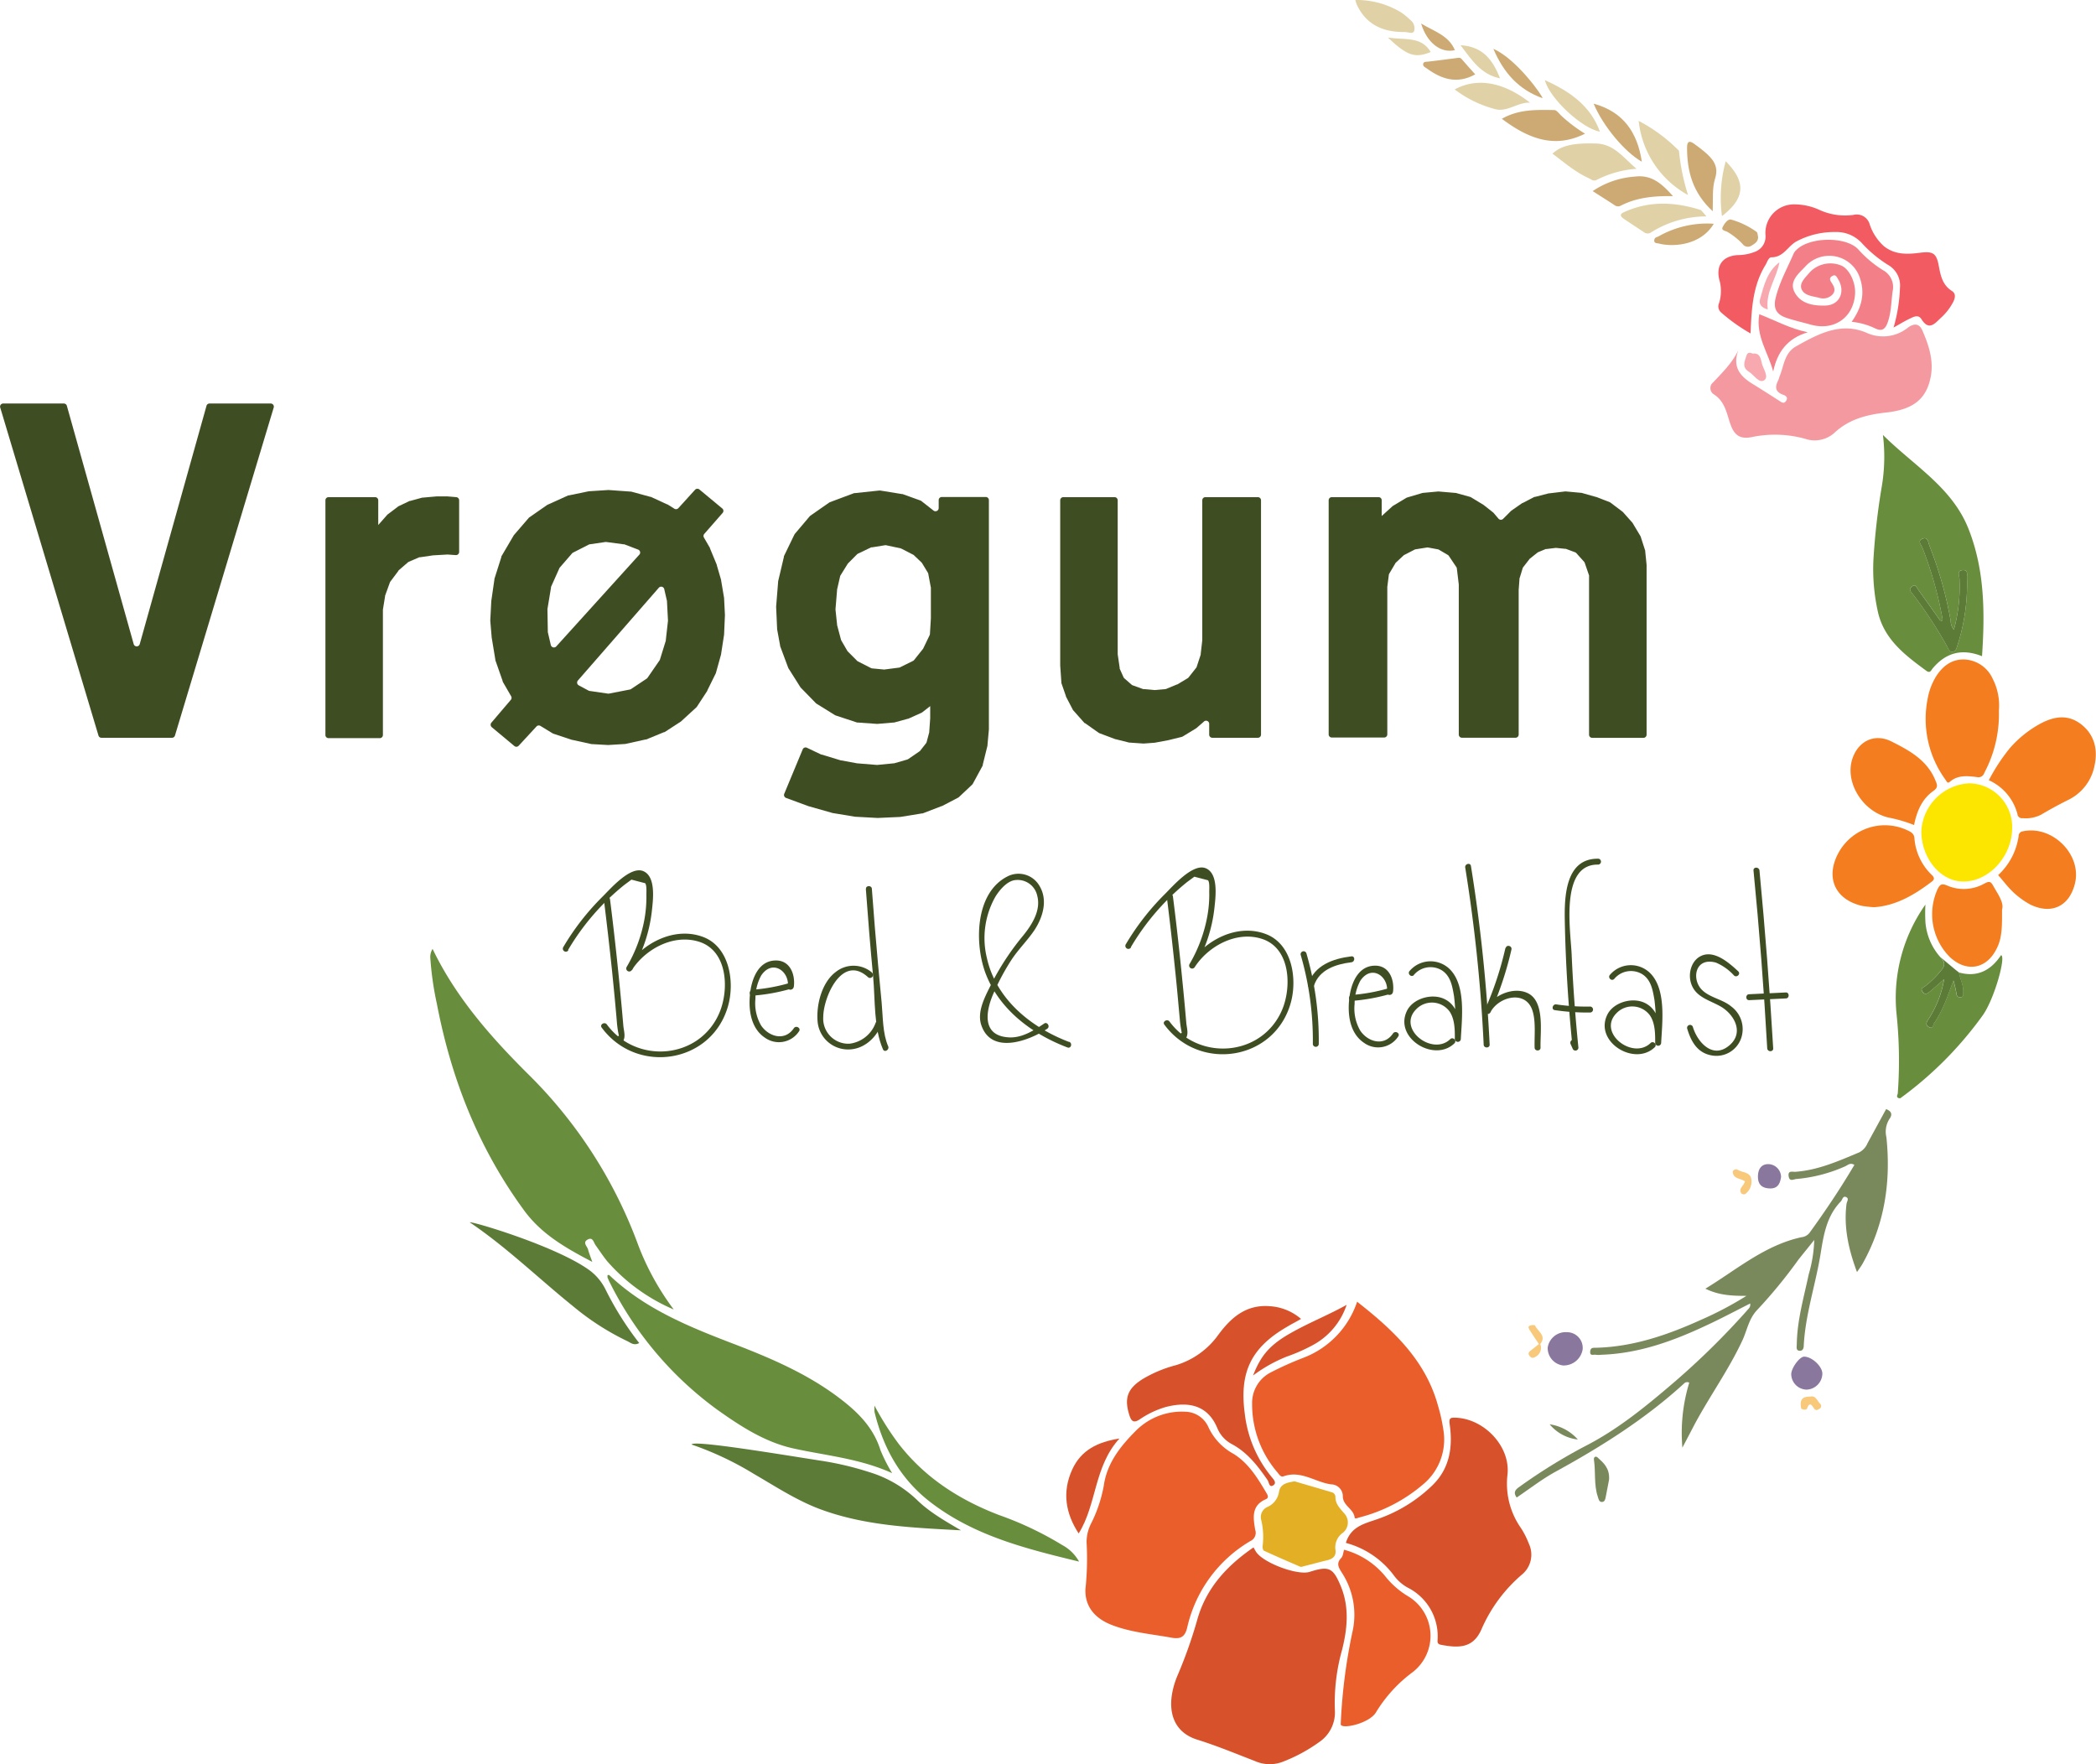 <svg id="Layer_1" data-name="Layer 1" xmlns="http://www.w3.org/2000/svg" viewBox="0 0 399.98 336.64"><defs><style>.cls-1{fill:#d7522b;}.cls-2{fill:#ea5e2c;}.cls-3{fill:#678d3d;}.cls-4{fill:#f599a0;}.cls-5{fill:#79895c;}.cls-6{fill:#f15b61;}.cls-7{fill:#5c7b37;}.cls-8{fill:#f47d20;}.cls-9{fill:#fce600;}.cls-10{fill:#f38088;}.cls-11{fill:#e3af25;}.cls-12{fill:#e0d2a6;}.cls-13{fill:#cdaa74;}.cls-14{fill:#8a779d;}.cls-15{fill:#f7a9af;}.cls-16{fill:#f8c97b;}.cls-17{fill:#3f4e22;}</style></defs><title>vbb-color</title><path class="cls-1" d="M239.23,295.29c.19.33.31.57.45.79,1.28,2.11,7.92,4.62,10.26,3.88,3.72-1.19,4.49-.81,6,2.87,1.6,4,1.19,8,.19,12a37.53,37.53,0,0,0-1.38,11.45,6.82,6.82,0,0,1-3,6.17,30.71,30.71,0,0,1-7,3.77,6.93,6.93,0,0,1-5.25-.16c-3.65-1.41-7.28-2.92-11-4.08-4.45-1.39-5.52-5.16-4.76-9.05a16,16,0,0,1,1-3.23A87.42,87.42,0,0,0,228.52,309C230.21,303.07,234.09,298.82,239.23,295.29Z" transform="translate(-0.02)"/><path class="cls-2" d="M207.15,303.3a55.34,55.34,0,0,0,.22-9,7.87,7.87,0,0,1,.91-3.66,26.62,26.62,0,0,0,2.38-7.15c.6-4.31,3.23-7.55,6-10.34a12.37,12.37,0,0,1,9.61-3.75,4.93,4.93,0,0,1,4.38,3,11.11,11.11,0,0,0,4.7,5c2.94,1.79,4.68,4.69,6.38,7.57.26.44.44.87-.18,1.14-2.78,1.21-2.38,3.57-2,5.83a1.71,1.71,0,0,1-.87,2.11,25.68,25.68,0,0,0-12.09,16.47c-.41,1.77-1.18,2.33-3,2-3.79-.69-7.67-1-11.31-2.39C208.8,308.81,207.05,306.45,207.15,303.3Z" transform="translate(-0.02)"/><path class="cls-2" d="M259,248.41c6.94,5.43,13.07,11.19,15.44,19.86a32.77,32.77,0,0,1,1,4.47,11.12,11.12,0,0,1-3.92,10.58,30.17,30.17,0,0,1-12,6.23c-.38.1-1,.4-1,0-.22-1.67-2.3-2.22-2.25-4.1a2.26,2.26,0,0,0-2.23-2.19c-3-.4-5.75-2.73-9.07-1.54-.53.2-.83-.32-1.11-.67a19.92,19.92,0,0,1-4.9-13.21,6.53,6.53,0,0,1,3.67-6,62,62,0,0,1,6-2.69A17.29,17.29,0,0,0,259,248.41Z" transform="translate(-0.02)"/><path class="cls-3" d="M82.57,181.08C87,190.31,93.68,197.9,100.83,205a88.71,88.71,0,0,1,21,32.65,50.23,50.23,0,0,0,6.76,12.24,35.2,35.2,0,0,1-12.69-9.2c-.81-1-1.49-2.05-2.23-3.08-.38-.54-.51-1.62-1.52-1.06s-.08,1.26.08,1.87.49,1.47.82,2.39c-5.06-2.67-9.73-5.26-13.14-10-8.62-11.82-13.79-25-16.52-39.25a59.23,59.23,0,0,1-1.26-8.9A2.9,2.9,0,0,1,82.57,181.08Z" transform="translate(-0.02)"/><path class="cls-1" d="M256.85,294.43c1-3.26,3.74-3.71,6.29-4.63a28.25,28.25,0,0,0,10.23-6.36c3.32-3.23,3.91-7.33,3.29-11.66-.18-1.25.22-1.27,1.17-1.24,5.42.21,10.42,5.45,9.87,10.81a14.74,14.74,0,0,0,2.53,10.2,15.5,15.5,0,0,1,1.53,3,4.92,4.92,0,0,1-1.4,6,28.85,28.85,0,0,0-7.64,10.39c-1.56,3.55-4.22,3.61-7.74,2.93-.84-.16-.6-.75-.61-1.23a10.38,10.38,0,0,0-5.65-9.64,8.12,8.12,0,0,1-2.7-2.35A16.87,16.87,0,0,0,256.85,294.43Z" transform="translate(-0.02)"/><path class="cls-4" d="M331.75,66.82c-1.25,3.42.56,5.18,3.06,6.65,1.61,1,3.17,2,4.73,3,.47.31.92.68,1.34,0s-.16-1-.64-1.16c-1.45-.53-1.53-1.47-.91-2.68.15-.3.21-.63.34-.94.8-2,.9-4.38,3.1-5.6,4.19-2.35,8.5-4.69,13.39-2.61a7.57,7.57,0,0,0,8-1c1.2-.84,2.14-.72,2.71.59,1.23,2.83,2.2,5.75,1.58,8.9-.83,4.17-3.31,6.18-8.49,6.75-3.66.4-7.06,1.25-9.85,3.85a5.63,5.63,0,0,1-5.6,1.17,21.55,21.55,0,0,0-10.1-.35c-2.39.5-3.51-.34-4.28-2.75-.65-2-1.05-4.13-3.09-5.41a1.4,1.4,0,0,1-.08-2.28C328.71,71.07,330.56,69.3,331.75,66.82Z" transform="translate(-0.02)"/><path class="cls-3" d="M170.27,281.12c-6.25-2.82-12.62-3.34-18.82-4.71-5.38-1.18-10-4.16-14.5-7.36a66.75,66.75,0,0,1-20.5-24.19c-.18-.35-.35-.71-.5-1.08,0-.11,0-.24,0-.37s.29-.12.34-.08c6.58,6.26,14.73,9.66,23,12.84,7,2.67,13.86,5.52,20,9.95,3.81,2.78,7.26,5.84,8.74,10.59A30.63,30.63,0,0,0,170.27,281.12Z" transform="translate(-0.02)"/><path class="cls-5" d="M334,248.75c-2.82,1.42-5.55,2.88-8.36,4.18-6.38,3-12.93,5.37-20.08,5.6a4.18,4.18,0,0,1-1,0c-.42-.09-1.17.32-1.08-.64.07-.81.64-.68,1.17-.7,7.08-.19,13.61-2.45,20-5.34a66.07,66.07,0,0,0,8.64-4.56c-2.86,0-5.27-.12-7.83-1.37,6.07-3.71,11.36-8.3,18.32-9.82a2.24,2.24,0,0,0,1.52-.8c3.05-4.2,5.94-8.51,8.59-13-.77-.5-1.27.05-1.74.26a28.9,28.9,0,0,1-9.24,2.42c-.56,0-1.38.64-1.56-.52s.75-.81,1.3-.85c4.35-.31,8.25-2.07,12.18-3.71a3.48,3.48,0,0,0,1.58-1.76l3.54-6.49c1,.4,1.29,1,.6,1.93A4.51,4.51,0,0,0,360,217c.88,8.42-.3,16.5-4.46,24-.28.52-.64,1-1.15,1.75-1.64-4.4-2.55-8.6-2-13,.06-.47.6-1.11-.18-1.35-.54-.17-.61.57-.92.88-2.7,2.79-3.27,6.38-3.85,10-.95,5.85-2.9,11.52-3.21,17.49,0,.53-.19,1-.73,1-.81,0-.61-.74-.6-1.23.06-4.57,1.34-8.94,2.28-13.36a25.74,25.74,0,0,0,1.05-6.56c-1.19,1.5-2.1,2.6-3,3.74a95.19,95.19,0,0,1-7.86,9.59c-1.63,1.68-1.94,3.88-2.85,5.84-2.7,5.81-6.51,11-9.45,16.65-.57,1.09-1.14,2.19-2,3.81a32.72,32.72,0,0,1,1.31-12.39.81.81,0,0,0-1,.16C314.07,270.71,305.7,276,297,280.77c-2.62,1.42-5,3.28-7.55,5-.72-1-.23-1.52.56-2.07a106.66,106.66,0,0,1,12.4-7.68c6.36-3.23,11.82-7.74,17.2-12.35a146.7,146.7,0,0,0,13.71-13.49C333.59,249.79,334.14,249.53,334,248.75Z" transform="translate(-0.02)"/><path class="cls-2" d="M255.87,329.06a105.49,105.49,0,0,1,2.3-17.94,14.72,14.72,0,0,0-2.08-11c-.67-1.06-1.1-1.8-.1-2.84.32-.34.34-1,.53-1.54a15.24,15.24,0,0,1,7.89,5.11,16.08,16.08,0,0,0,4.34,3.78,8.78,8.78,0,0,1,.91,14.42,27,27,0,0,0-7,7.61C261.48,328.88,256,330.07,255.87,329.06Z" transform="translate(-0.02)"/><path class="cls-1" d="M248.3,251.69c-1,.58-1.85,1-2.65,1.49-6.92,4-9.16,8.73-8.08,16.65a23.13,23.13,0,0,0,5.1,12c.42.51,1.05,1.16.3,1.63s-.78-.59-1.05-1c-1.87-2.71-3.85-5.29-6.84-6.89a6.06,6.06,0,0,1-2.77-3.07c-1.68-4-5-5.25-9.83-4a17.39,17.39,0,0,0-5,2.38c-1.17.75-1.58.29-1.94-.81-1-3.17-.43-5,2.41-6.83a24.2,24.2,0,0,1,6.42-2.71,15.36,15.36,0,0,0,8.14-5.81c2.44-3.3,5.3-5.81,9.81-5.46A10.07,10.07,0,0,1,248.3,251.69Z" transform="translate(-0.02)"/><path class="cls-6" d="M334.08,63.63a34,34,0,0,1-5.62-4,1.54,1.54,0,0,1-.37-1.84,7.78,7.78,0,0,0,0-4.51c-.6-2.67.69-4.39,3.46-4.6a9.06,9.06,0,0,0,3.32-.61A3.11,3.11,0,0,0,336.94,45a5.45,5.45,0,0,1,5.51-6,11.51,11.51,0,0,1,4.82,1.08,11.79,11.79,0,0,0,6.44.93,2.56,2.56,0,0,1,3.11,1.82A9.72,9.72,0,0,0,359.55,47c2.1,1.65,4.46,1.54,6.89,1.23s3.12.07,3.56,2.52c.35,1.89.72,3.65,2.51,4.78.73.46.65,1.22.29,2a10.81,10.81,0,0,1-2.43,3.15c-1.15,1.09-2.26,2.49-3.68.23-.63-1-1.57-.41-2.32-.06-.93.44-1.81,1-3,1.65a30.59,30.59,0,0,0,1.22-7.55,4.52,4.52,0,0,0-2.26-4.39,23.71,23.71,0,0,1-5.05-4.21,6.55,6.55,0,0,0-5-2.07,15.27,15.27,0,0,0-7.5,1.82c-1.6.91-2.41,3-4.72,3-.58,0-.83,1-1.17,1.53C334.49,54.56,334.26,59,334.08,63.63Z" transform="translate(-0.02)"/><path class="cls-3" d="M378.36,193.79a70.26,70.26,0,0,1-15.71,15.79c-.74,0-.67-.4-.48-.88a85.52,85.52,0,0,0-.21-15,30.82,30.82,0,0,1,5.49-21.08,30.09,30.09,0,0,0,0,3.36,11.4,11.4,0,0,0,2.86,6.69c1,1,.87,1.72,0,2.67a17.4,17.4,0,0,1-3,2.91c-.34.23-.87.37-.43,1s.89.4,1.3.06c.87-.71,1.71-1.47,2.82-2.44a19.91,19.91,0,0,1-2.26,6.43c-.22.41-.47.81-.72,1.2s-.73,1,.06,1.48.81-.36,1-.69c1.72-2.47,2.62-5.29,3.7-8.17a21.63,21.63,0,0,1,.56,2.38c.06.6.26.85.84.8s.46-.52.48-.9c.07-1.3-.55-2.45-.84-3.83,3.57,1,6.14-.42,8.06-3.29C382.88,182.46,380.59,190.71,378.36,193.79Z" transform="translate(-0.02)"/><path class="cls-7" d="M370.33,182.66c1,1,.87,1.72,0,2.67a17.4,17.4,0,0,1-3,2.91c-.34.23-.87.37-.43,1s.89.4,1.3.06c.87-.71,1.71-1.47,2.82-2.44a19.91,19.91,0,0,1-2.26,6.43c-.22.41-.47.81-.72,1.2s-.73,1,.06,1.48.81-.36,1-.69c1.72-2.47,2.62-5.29,3.7-8.17a21.63,21.63,0,0,1,.56,2.38c.06.6.26.85.84.8s.46-.52.48-.9c.07-1.3-.55-2.45-.84-3.83C373.31,185.17,373.31,185.17,370.33,182.66Z" transform="translate(-0.02)"/><path class="cls-7" d="M156.57,278.73a58.67,58.67,0,0,1,9.32,2.19,22.7,22.7,0,0,1,9.07,5.26c2.33,2.3,5.17,3.93,8.44,5.85-9.32-.5-18.08-.87-26.45-3.88-4.67-1.67-8.8-4.41-13.06-6.88A60.25,60.25,0,0,0,132,275.66C132.16,274.74,148.8,277.52,156.57,278.73Z" transform="translate(-0.02)"/><path class="cls-8" d="M381.47,135.6a23.85,23.85,0,0,1-2.78,11.88,1.18,1.18,0,0,1-1.47.8c-1.75-.21-3.58-.42-5.1.9-.48.42-.62-.08-.85-.4a19.66,19.66,0,0,1-3.45-15.15,12.43,12.43,0,0,1,1.61-4.47c1.29-2.06,3.07-3.43,5.55-3.31a6.24,6.24,0,0,1,5.31,3.69A11.14,11.14,0,0,1,381.47,135.6Z" transform="translate(-0.02)"/><path class="cls-8" d="M379.55,148.89a35.71,35.71,0,0,1,4-6.11,21,21,0,0,1,6.07-4.81c2.63-1.34,5.19-1.64,7.65.33s3.1,4.78,2.46,7.75a9.19,9.19,0,0,1-5,6.58q-2.69,1.34-5.25,2.86a6.47,6.47,0,0,1-3.47.64.86.86,0,0,1-1-.77A9.8,9.8,0,0,0,379.55,148.89Z" transform="translate(-0.02)"/><path class="cls-9" d="M384,158.08c-.05,5.38-4.46,10.17-9.33,10.14-4.35,0-8-4.46-8-9.59a9.65,9.65,0,0,1,9.13-9.15A8.33,8.33,0,0,1,384,158.08Z" transform="translate(-0.02)"/><path class="cls-10" d="M353.37,61.41c1.85-2.6,2.58-5.26,1.62-8.23a6.15,6.15,0,0,0-10.41-2.38c-1.24,1.35-3.24,2.84-2.08,5s3.51,2.56,5.75,2.51c2.79,0,4-2.62,2.55-5-.27-.43-.46-1.06-1.18-.61-.54.34-.41.74-.12,1.18.49.74.94,1.52.19,2.35a2.49,2.49,0,0,1-2.59.58c-1.22-.29-2.77-.41-3.28-1.61s.78-2.29,1.55-3.23a5.4,5.4,0,0,1,6.05-1.28c1.53.66,2.77,3.27,2.6,5.48-.34,4.46-4,7-8.42,5.79-1.53-.43-3.09-.78-4.6-1.28-2-.65-2.62-1.82-2.13-3.84.73-3,2.23-5.67,3.44-8.47a2.29,2.29,0,0,1,.48-.64c2.44-2.52,9.38-2.68,11.8-.19a21.56,21.56,0,0,0,4.73,4,3.67,3.67,0,0,1,1.87,4.06c-.28,2-.25,4.13-1,6.09-.46,1.16-1.07,1.56-2.28,1A13.49,13.49,0,0,0,353.37,61.41Z" transform="translate(-0.02)"/><path class="cls-8" d="M357.66,173.12a20.48,20.48,0,0,1-2.36-.26c-5.22-1.26-7-5.54-4.37-10.24A10.08,10.08,0,0,1,364,158.44c.68.31,1.29.63,1.35,1.53A10.87,10.87,0,0,0,368.7,167c.5.5.49.85-.06,1.26C365.31,170.79,361.79,172.85,357.66,173.12Z" transform="translate(-0.02)"/><path class="cls-11" d="M247.06,282.68c2.31.68,4.73,1.38,7.14,2.1a.92.92,0,0,1,.66.91c0,1.31.85,2.13,1.64,3.07a2.52,2.52,0,0,1-.23,3.75,3.37,3.37,0,0,0-1.4,3.27c.18,1.26-.64,1.76-1.73,2-1.42.34-2.83.73-4.24,1.08-.25.07-.57.2-.77.11-2.32-1-4.63-2-6.91-3.05-.19-.09-.3-.62-.25-.91a14,14,0,0,0-.27-4.95,2.1,2.1,0,0,1,1.19-2.49,3.75,3.75,0,0,0,2.2-2.88C244.36,283.11,245.68,282.93,247.06,282.68Z" transform="translate(-0.02)"/><path class="cls-8" d="M365.28,157.44a26.74,26.74,0,0,0-4.8-1.41c-4.85-1.08-8.28-6.43-7.08-10.87,1-3.63,4.24-5.34,7.58-3.66s6.75,3.51,8.34,7.34c.38.91.62,1.4-.36,2.1C366.78,152.48,365.81,154.82,365.28,157.44Z" transform="translate(-0.02)"/><path class="cls-7" d="M112.14,242.14a10.15,10.15,0,0,1,3.47,4A59.77,59.77,0,0,0,122,256.29c-.94.53-1.58,0-2.2-.33a49.43,49.43,0,0,1-10.25-6.55c-6.65-5.35-12.78-11.35-19.88-16.15C90,233,105.63,237.64,112.14,242.14Z" transform="translate(-0.02)"/><path class="cls-8" d="M382.07,173.58c0,3,.06,5.28-1,7.39-1.95,4-5.8,4.65-9,1.63a11.58,11.58,0,0,1-2.3-12.93c.43-.89.8-1.13,1.81-.69a8,8,0,0,0,7.14-.38c.87-.46,1.18-.44,1.66.43C381.31,170.69,382.48,172.25,382.07,173.58Z" transform="translate(-0.02)"/><path class="cls-3" d="M205.94,298c-10.06-2.44-20.07-4.91-28.45-11.41-5.67-4.4-8.93-10.29-10.59-17.17a8.36,8.36,0,0,1,0-1.18,56.12,56.12,0,0,0,4.59,7.26c5,6.47,11.57,10.69,19.14,13.6a64,64,0,0,1,12.06,5.72A8,8,0,0,1,205.94,298Z" transform="translate(-0.02)"/><path class="cls-8" d="M381.32,167a12.48,12.48,0,0,0,3.91-7.42.91.91,0,0,1,.8-.94c5.54-1.2,11.17,4.27,10,9.75-1,4.5-4.45,6.23-8.58,4.22a15.48,15.48,0,0,1-4.34-3.51C382.5,168.41,381.94,167.68,381.32,167Z" transform="translate(-0.02)"/><path class="cls-1" d="M213.65,274.51c-4.89,5.34-4.31,12.58-7.79,18.12-2.44-3.74-3.23-7.83-1.22-12.22C206.34,276.71,209.48,275.17,213.65,274.51Z" transform="translate(-0.02)"/><path class="cls-12" d="M312.32,32.21a19.9,19.9,0,0,0-7.53,2.08c-.7.4-1.13-.08-1.6-.29-2.56-1.16-4.67-3-6.91-4.68,1.75-1.62,4.16-2.06,8.35-1.93C308.06,27.5,309.78,30.08,312.32,32.21Z" transform="translate(-0.02)"/><path class="cls-1" d="M257,249a13.59,13.59,0,0,1-6.65,7.79,33.71,33.71,0,0,1-4.73,2.07,27.94,27.94,0,0,0-6.48,3.63c1.55-4,3.35-6,7.63-8.35C250.12,252.28,253.66,250.87,257,249Z" transform="translate(-0.02)"/><path class="cls-13" d="M286.62,22.67c3.23-1.85,6.64-1.72,10-1.67.46,0,.93.7,1.36,1.1a28.74,28.74,0,0,0,4.51,3.41C296.57,28.47,291.54,26.36,286.62,22.67Z" transform="translate(-0.02)"/><path class="cls-12" d="M322.15,37.22a18.3,18.3,0,0,1-9.42-14.15,30.77,30.77,0,0,1,7.33,5.34c.14.14.36.28.37.44A40.55,40.55,0,0,0,322.15,37.22Z" transform="translate(-0.02)"/><path class="cls-12" d="M325.67,41.3a19.78,19.78,0,0,0-10.5,3,1.16,1.16,0,0,1-1.45,0c-1.27-.85-2.56-1.68-3.82-2.54-.57-.39-.93-.84,0-1.26,4.79-2.2,9.65-2,14.56-.46.17,0,.31.24.45.38S325.25,40.8,325.67,41.3Z" transform="translate(-0.02)"/><path class="cls-13" d="M319.28,37.43c-3.58-.06-6.87.24-9.91,1.79a1.13,1.13,0,0,1-1.29-.1c-1.33-.88-2.68-1.72-4.13-2.65A16.41,16.41,0,0,1,312,33.7C315.26,33.29,317.2,35.12,319.28,37.43Z" transform="translate(-0.02)"/><path class="cls-13" d="M326.86,40.31c-3.81-3.49-4.91-7.6-4.9-12.16,0-1.28.52-1.33,1.41-.67.64.48,1.29.94,1.9,1.46,1.56,1.33,2.8,2.72,2.05,5.09C326.72,35.94,326.94,38,326.86,40.31Z" transform="translate(-0.02)"/><path class="cls-12" d="M292,19.6c-2.36-.15-4.35,1.89-6.72,1.21a22,22,0,0,1-7.66-3.74C280.94,15.24,285.93,14.85,292,19.6Z" transform="translate(-0.02)"/><path class="cls-10" d="M345,63.41c-3.85,1.13-5.83,3.74-6.6,7.5-.93-3.61-3.38-6.77-2.66-10.95C338.81,61.15,341.59,62.7,345,63.41Z" transform="translate(-0.02)"/><path class="cls-12" d="M258.67,0a16.28,16.28,0,0,1,8.79,2.41,13.34,13.34,0,0,1,1.68,1.39,2,2,0,0,1,.74,2.13c-.26.62-1.18.18-1.8.18C264,6.16,260.7,4.74,258.9.8A6.17,6.17,0,0,1,258.67,0Z" transform="translate(-0.02)"/><path class="cls-13" d="M313.33,30.86c-3.22-1.81-7.38-6.75-9.2-11.08C309.87,21.35,312.51,25.36,313.33,30.86Z" transform="translate(-0.02)"/><path class="cls-14" d="M295.37,257.14a3.47,3.47,0,0,1,3.67-2.92,3,3,0,0,1,3,3.26,3.66,3.66,0,0,1-3.74,3.09A3.34,3.34,0,0,1,295.37,257.14Z" transform="translate(-0.02)"/><path class="cls-12" d="M294.82,15.29c4.77,2.14,8.73,4.91,10.51,9.83C302.06,24.6,295.78,18.91,294.82,15.29Z" transform="translate(-0.02)"/><path class="cls-14" d="M344.71,265.18a3,3,0,0,1-2.87-3c.07-1.22,1.63-3.31,2.47-3.29,1.51,0,3.5,1.9,3.47,3.27A3.11,3.11,0,0,1,344.71,265.18Z" transform="translate(-0.02)"/><path class="cls-13" d="M327.06,42.7c-2.45,4.11-7.71,4.49-10.5,3.77-.32-.08-.9,0-.86-.6s.48-.58.83-.77A18.81,18.81,0,0,1,327.06,42.7Z" transform="translate(-0.02)"/><path class="cls-13" d="M281.54,14.19c-3.44,1.91-6.41.94-9.25-1.13-.32-.24-.76-.37-.69-.86s.6-.4.95-.44c1.85-.24,3.71-.43,5.55-.7.36-.06.59-.09.85.21C279.8,12.27,280.68,13.24,281.54,14.19Z" transform="translate(-0.02)"/><path class="cls-13" d="M294.37,18.73C289.92,17.14,287,14,285,9.32,289.51,11.28,294.58,18.56,294.37,18.73Z" transform="translate(-0.02)"/><path class="cls-12" d="M329.34,30.77c3.46,3.52,4.21,6.7-.72,10.47A26.35,26.35,0,0,1,329.34,30.77Z" transform="translate(-0.02)"/><path class="cls-13" d="M335.51,45.14c.07.94-.59,1.33-1.21,1.71a1.25,1.25,0,0,1-1.77-.32,13.09,13.09,0,0,0-2.79-2.23c-.39-.26-1.29-.29-1-.92s1-1.7,1.69-1.46a15.37,15.37,0,0,1,4.8,2.33C335.44,44.41,335.43,44.86,335.51,45.14Z" transform="translate(-0.02)"/><path class="cls-12" d="M278.73,8.63c4.3.23,6.19,2.87,7.55,6.32C282.63,14.23,280.86,11.42,278.73,8.63Z" transform="translate(-0.02)"/><path class="cls-5" d="M307.08,282.36c-.15.79-.39,2-.63,3.26-.09.46-.18,1-.75,1s-.63-.61-.77-1c-.77-2.3-.39-4.73-.74-7.08-.07-.46.31-.77.71-.4C306,279.13,307.22,280.15,307.08,282.36Z" transform="translate(-0.02)"/><path class="cls-14" d="M339.9,224.57c-.17,1.3-.65,2.25-2.1,2.22s-2.28-.67-2.31-2.15.6-2.51,2-2.49A2.48,2.48,0,0,1,339.9,224.57Z" transform="translate(-0.02)"/><path class="cls-12" d="M264.87,7.16c3.23.52,6.35-.31,8.18,2.77C270.05,11.13,268.57,10.68,264.87,7.16Z" transform="translate(-0.02)"/><path class="cls-15" d="M334.5,67.48c1.37-.17,1.52.92,1.74,1.88s1.41,2.57.43,3.21-1.91-1-2.89-1.62c-1.41-.86-.84-2-.46-3.15C333.53,67.18,334,67.26,334.5,67.48Z" transform="translate(-0.02)"/><path class="cls-13" d="M277.66,9.57c-2.69.64-5.34-1.4-6.45-5.08C273.71,6,276.45,6.73,277.66,9.57Z" transform="translate(-0.02)"/><path class="cls-15" d="M337.36,59.05c-1.33-.36-1.73-1.12-1.46-2,.73-2.56,1.32-5.23,3.69-7C339.06,53.1,336.91,55.68,337.36,59.05Z" transform="translate(-0.02)"/><path class="cls-16" d="M333,225.44c-.8-.6-2.21-.44-2.32-1.79,0-.39.59-.65.95-.42,1,.63,2.72.33,2.63,2.35a2.94,2.94,0,0,1-1.24,2.31.76.76,0,0,1-.7-.16C331.68,226.8,332.79,226.35,333,225.44Z" transform="translate(-0.02)"/><path class="cls-16" d="M345.42,266.52c1.1-.28,1.35.76,1.91,1.33a.59.59,0,0,1-.13,1c-.35.23-.68.37-1-.06s-.81-1.52-1.34,0c-.12.35-1.11.23-1.15-.14-.08-.71-.22-1.63.7-2A3,3,0,0,1,345.42,266.52Z" transform="translate(-0.02)"/><path class="cls-5" d="M301.12,274.7a8.16,8.16,0,0,1-5.38-2.9A8.87,8.87,0,0,1,301.12,274.7Z" transform="translate(-0.02)"/><path class="cls-16" d="M293.69,256.48c-.58-.87-1.18-1.72-1.73-2.61-.15-.25-.43-.67-.09-.86s1-.19,1.08-.07c.48,1.13,2.29,1.92,1,3.54Z" transform="translate(-0.02)"/><path class="cls-16" d="M293.69,256.48h.25a1.9,1.9,0,0,1-.82,2.39c-.44.24-.75.42-1.17-.07s-.22-.78.2-1.1S293.18,256.89,293.69,256.48Z" transform="translate(-0.02)"/><path class="cls-3" d="M375.7,101c-3.13-8-10.39-12.07-16.36-18a34.09,34.09,0,0,1-.22,9.84,130,130,0,0,0-1.59,13.9,37.57,37.57,0,0,0,.88,10.15c1.22,5.18,5.21,8.18,9.22,11.12.71.53.89-.09,1.21-.47,2.52-3,5.58-3.84,9.41-2.32C378.81,116.89,378.76,108.79,375.7,101Zm-2.33,22.74a1.05,1.05,0,0,1-.66.63c-.67.11-.86-.5-1.11-1a82.26,82.26,0,0,0-5.38-8.42c-.43-.6-.87-1.18-1.33-1.75s-.55-.9.07-1.34.81.2,1,.5c1.44,2,2.85,4,4.27,6,.51.22.54,0,.45-.44a72.5,72.5,0,0,0-3.81-13.41c-.21-.55-1-1.3,0-1.7,1.08-.46,1.1.71,1.33,1.29a73.43,73.43,0,0,1,4.07,14.38,2.64,2.64,0,0,0,.61,1.69,31.08,31.08,0,0,0,1.07-9.67c0-.6-.61-1.64.65-1.71,1.08-.06.75,1,.79,1.5A38.64,38.64,0,0,1,373.37,123.75Z" transform="translate(-0.02)"/><path class="cls-7" d="M373.37,123.75a1.05,1.05,0,0,1-.66.63c-.67.11-.86-.5-1.11-1a82.26,82.26,0,0,0-5.38-8.42c-.43-.6-.87-1.18-1.33-1.75s-.55-.9.07-1.34.81.2,1,.5c1.44,2,2.85,4,4.27,6,.51.22.54,0,.45-.44a72.5,72.5,0,0,0-3.81-13.41c-.21-.55-1-1.3,0-1.7,1.08-.46,1.1.71,1.33,1.29a73.43,73.43,0,0,1,4.07,14.38,2.64,2.64,0,0,0,.61,1.69,31.08,31.08,0,0,0,1.07-9.67c0-.6-.61-1.64.65-1.71,1.08-.06.75,1,.79,1.5A38.64,38.64,0,0,1,373.37,123.75Z" transform="translate(-0.02)"/><path class="cls-17" d="M115.25,171.62q.85,6.84,1.57,13.68c.22,2.19.44,4.39.64,6.58.1,1.1.2,2.19.29,3.29,0,.21.4,4,1,3.4s-.3-1.33-.8-.8l-.11.11a.57.57,0,0,0,0,.8l.16.15a.57.57,0,0,0,.8,0c.71-.84.26-2.08.17-3.11-.23-2.74-.49-5.49-.76-8.23q-.78-7.94-1.78-15.87c-.09-.71-1.23-.72-1.14,0Z" transform="translate(-0.02)"/><path class="cls-17" d="M108.41,181.31a45.67,45.67,0,0,1,10.76-12.45l1.35-1,2.61.68c.34.39.23,1.73.24,2.25a24.21,24.21,0,0,1-.39,4.74,27.56,27.56,0,0,1-3.38,9,.57.57,0,0,0,1,.57c2.62-4.05,8.07-7,13-5.33,5.34,1.84,5.55,9.2,3.69,13.53-3.79,8.86-15.83,9.86-21.46,2.2-.43-.58-1.41,0-1,.58,6.69,9.09,21.06,6.9,24.14-4.16,1.27-4.57.27-11.18-4.72-13.1-5.45-2.09-11.63,1.11-14.6,5.71l1,.57a28.33,28.33,0,0,0,3.78-11.39c.2-1.93.82-6.46-1.67-7.48s-6.34,3.48-7.79,4.91a47.67,47.67,0,0,0-7.47,9.61.57.57,0,0,0,1,.57Z" transform="translate(-0.02)"/><path class="cls-17" d="M143.63,190a35.18,35.18,0,0,0,7.2-1.28.57.57,0,0,0-.3-1.09,34.33,34.33,0,0,1-6.9,1.24c-.72.06-.72,1.19,0,1.13Z" transform="translate(-0.02)"/><path class="cls-17" d="M151.51,188.29c.3-2.38-.76-5.11-3.55-5-3.2.08-4.46,3.46-4.78,6.11-.38,3,0,6.76,2.82,8.63a4.59,4.59,0,0,0,6.51-1.24c.4-.61-.58-1.18-1-.58-1.73,2.57-4.83,1.61-6.26-.54a8.43,8.43,0,0,1-1.07-5.09,9.09,9.09,0,0,1,1.1-4.43c2.13-3.18,5.45-.8,5.08,2.18-.09.72,1,.71,1.13,0Z" transform="translate(-0.02)"/><path class="cls-17" d="M166.48,185.64a5.43,5.43,0,0,0-7-.14c-2.65,2-3.71,6.26-3.44,9.42a5.83,5.83,0,0,0,5.24,5.32c3.09.31,5.67-1.79,6.84-4.49.29-.67-.69-1.24-1-.58a6.08,6.08,0,0,1-5,4,4.79,4.79,0,0,1-5-5.07c0-3.77,3.6-12.13,8.54-7.63.54.49,1.34-.31.8-.8Z" transform="translate(-0.02)"/><path class="cls-17" d="M165.25,169.64q.6,8.37,1.39,16.73c.41,4.41.09,9.79,1.88,13.88.29.67,1.26.09,1-.57-1.08-2.47-1-5.62-1.25-8.3-.24-2.41-.46-4.82-.68-7.24q-.66-7.24-1.19-14.5c0-.72-1.18-.73-1.13,0Z" transform="translate(-0.02)"/><path class="cls-17" d="M204,198.82c-7.25-2.76-13.9-8.14-15.65-16A16,16,0,0,1,190,171.07c.72-1.15,2-2.72,3.44-3.07a3.82,3.82,0,0,1,4.52,2.95c.73,2.77-1,5.48-2.66,7.55a49.69,49.69,0,0,0-5.88,8.83c-1.14,2.35-3,5.41-2.19,8.13,1.84,5.93,9.17,3.17,12.64.85.6-.4,0-1.38-.57-1-2,1.34-4.27,2.8-6.77,2.65-5.39-.31-4.35-5.33-2.77-8.73a43.74,43.74,0,0,1,3.3-6.1c1.32-2,3-3.62,4.34-5.6,1.62-2.46,2.63-5.73,1-8.45a4.61,4.61,0,0,0-6.15-1.82c-6.3,3.21-6.27,13.15-4.06,18.73,2.69,6.82,8.88,11.37,15.54,13.9.69.26,1-.84.3-1.09Z" transform="translate(-0.02)"/><path class="cls-17" d="M222.67,171.06q.86,6.84,1.56,13.68.35,3.28.64,6.58l.3,3.29c0,.21.39,4,1,3.4s-.3-1.33-.8-.8l-.11.11a.57.57,0,0,0,0,.8l.16.15a.57.57,0,0,0,.8,0c.72-.85.26-2.09.18-3.11-.24-2.75-.49-5.49-.77-8.23q-.78-8-1.78-15.87c-.09-.71-1.22-.72-1.13,0Z" transform="translate(-0.02)"/><path class="cls-17" d="M215.82,180.75a45.7,45.7,0,0,1,10.76-12.45l1.36-1,2.6.68c.35.39.23,1.73.24,2.25a22.87,22.87,0,0,1-.39,4.74,27.77,27.77,0,0,1-3.37,9,.56.56,0,0,0,1,.57c2.62-4.05,8.07-7,12.95-5.33,5.34,1.83,5.55,9.2,3.7,13.53-3.8,8.86-15.84,9.86-21.47,2.2-.43-.58-1.41,0-1,.57,6.69,9.1,21.06,6.91,24.14-4.15,1.27-4.57.27-11.18-4.72-13.1C236.17,176.16,230,179.36,227,184l1,.57a28.32,28.32,0,0,0,3.78-11.4c.2-1.92.82-6.45-1.66-7.48s-6.35,3.49-7.8,4.92a47.89,47.89,0,0,0-7.47,9.6.57.57,0,0,0,1,.58Z" transform="translate(-0.02)"/><path class="cls-17" d="M258,191a35.92,35.92,0,0,0,7.19-1.29.57.57,0,0,0-.3-1.09,33.67,33.67,0,0,1-6.89,1.24c-.73.06-.73,1.19,0,1.14Z" transform="translate(-0.02)"/><path class="cls-17" d="M265.85,189.28c.3-2.38-.76-5.11-3.55-5-3.2.09-4.46,3.47-4.78,6.11-.38,3.05,0,6.76,2.82,8.63a4.58,4.58,0,0,0,6.51-1.24c.41-.61-.57-1.18-1-.57-1.73,2.56-4.83,1.6-6.26-.55a8.43,8.43,0,0,1-1.07-5.09,9.21,9.21,0,0,1,1.1-4.43c2.14-3.18,5.45-.8,5.08,2.18-.09.72,1,.72,1.13,0Z" transform="translate(-0.02)"/><path class="cls-17" d="M248.22,182.18a58.46,58.46,0,0,1,2.33,17.09.57.57,0,0,0,1.13,0,59.49,59.49,0,0,0-2.37-17.39.57.57,0,0,0-1.09.3Z" transform="translate(-0.02)"/><path class="cls-17" d="M250.76,188.12c1-3.11,4.22-4.13,7.15-4.49.72-.08.73-1.22,0-1.13-3.47.42-7.08,1.68-8.24,5.32-.22.69.87,1,1.09.3Z" transform="translate(-0.02)"/><path class="cls-17" d="M279.63,165.56a301.42,301.42,0,0,1,3.52,33.78c0,.72,1.17.73,1.14,0a306.82,306.82,0,0,0-3.57-34.08c-.12-.72-1.21-.41-1.09.3Z" transform="translate(-0.02)"/><path class="cls-17" d="M287.3,180.9a63.75,63.75,0,0,1-3.88,11.73c-.29.65.64,1.23,1,.57,1.54-3,6.66-4.33,8-.46.73,2.09.38,5,.45,7.17,0,.73,1.16.73,1.13,0-.09-2.9.9-8.92-2.55-10.44-2.83-1.25-6.69.59-8,3.16l1,.57a65,65,0,0,0,4-12c.16-.71-.93-1-1.09-.3Z" transform="translate(-0.02)"/><path class="cls-17" d="M269.81,186.07a4.15,4.15,0,0,1,5.36-.9c1.71,1.1,2,3.09,2.32,4.91a39.15,39.15,0,0,1,.14,8.17h1.14c0-2.79-.28-6.35-3.24-7.67-2.39-1.06-6,0-7.09,2.46-2.32,5.14,5.32,9.75,9.13,6.06.52-.51-.28-1.31-.8-.8-3.37,3.27-10.17-1.91-6.54-5.66a4.18,4.18,0,0,1,6.42.39c1,1.49,1,3.49,1,5.22a.57.57,0,0,0,1.14,0c.2-3.89,1-10.13-2.06-13.25a5.24,5.24,0,0,0-7.7.27c-.51.53.29,1.33.8.8Z" transform="translate(-0.02)"/><path class="cls-17" d="M305.06,163.87c-6.32-.14-6.52,7.25-6.43,11.82.15,8.1.67,16.19,1.49,24.25l1.06-.29-.45-1c-.29-.66-1.27-.09-1,.57l.45,1a.57.57,0,0,0,1.05-.29q-.9-8.87-1.29-17.77c-.2-4.59-2.29-17.33,5.1-17.17a.57.57,0,0,0,0-1.13Z" transform="translate(-0.02)"/><path class="cls-17" d="M296.71,192.76a42.26,42.26,0,0,0,6.74.46.57.57,0,0,0,0-1.14,38.57,38.57,0,0,1-6.44-.41c-.71-.11-1,1-.3,1.09Z" transform="translate(-0.02)"/><path class="cls-17" d="M308.06,186.81a4.15,4.15,0,0,1,5.36-.9c1.71,1.1,2,3.09,2.32,4.91a39.15,39.15,0,0,1,.14,8.17H317c0-2.79-.28-6.35-3.24-7.67-2.39-1.06-6,0-7.09,2.47-2.32,5.13,5.32,9.74,9.13,6.05.52-.51-.28-1.31-.8-.8-3.37,3.27-10.17-1.91-6.54-5.66a4.18,4.18,0,0,1,6.42.39c1,1.49,1,3.49,1,5.22a.57.57,0,0,0,1.14,0c.2-3.89,1-10.13-2.06-13.25a5.24,5.24,0,0,0-7.7.27c-.51.53.29,1.33.8.8Z" transform="translate(-0.02)"/><path class="cls-17" d="M331.72,185.35c-1.63-1.51-4.28-3.88-6.71-3.08-2.08.69-2.87,3.19-2.35,5.15.76,2.85,3.48,3.37,5.73,4.66,2.53,1.46,4.45,4.86,1.79,7.28-3.24,2.95-6.26-.48-7.12-3.43a.57.57,0,0,0-1.09.3c.72,2.46,1.92,4.68,4.66,5.17a5,5,0,0,0,5.62-3.18,5.37,5.37,0,0,0-1.85-6.15c-1.66-1.4-4.09-1.66-5.61-3.19-2-2-1.33-6.28,2.67-5.19a9.83,9.83,0,0,1,3.46,2.46c.54.49,1.34-.3.8-.8Z" transform="translate(-0.02)"/><path class="cls-17" d="M334.64,166.11q1.67,16.95,2.62,33.95c.05.72,1.18.73,1.14,0q-1-17-2.62-33.95c-.07-.72-1.21-.72-1.14,0Z" transform="translate(-0.02)"/><path class="cls-17" d="M333.81,190.86l7-.33c.72,0,.72-1.17,0-1.14l-7,.34c-.73,0-.73,1.16,0,1.13Z" transform="translate(-0.02)"/><path class="cls-17" d="M18.81,140.36.05,77.73A.6.6,0,0,1,.62,77H12.2a.61.61,0,0,1,.58.44L25.53,122.9a.6.6,0,0,0,1.16,0L39.44,77.39A.61.61,0,0,1,40,77H51.67a.6.6,0,0,1,.58.78L33.41,140.36a.59.59,0,0,1-.57.43H19.38A.59.59,0,0,1,18.81,140.36Z" transform="translate(-0.02)"/><path class="cls-17" d="M62.12,140.19V95.47a.6.6,0,0,1,.6-.6H71.6a.6.6,0,0,1,.6.6v4.72l1.71-1.94.08-.08,2-1.51a.41.41,0,0,1,.11-.07l2.1-1,.1,0,2.3-.63.11,0,2.59-.23h2.15l1.64.14a.61.61,0,0,1,.55.6v9.86a.61.61,0,0,1-.65.6l-1.53-.11h-.07l-2.61.15h-.06l-2.53.37a.44.44,0,0,0-.15,0l-2,.86-.15.09-1.82,1.57L76,109l-1.5,2a.8.8,0,0,0-.08.16l-.92,2.54,0,.11-.41,2.53s0,.07,0,.1v23.82a.6.6,0,0,1-.6.6H62.72A.6.6,0,0,1,62.12,140.19Z" transform="translate(-0.02)"/><path class="cls-17" d="M93.78,137.92l3.72-4.37a.6.6,0,0,0,.06-.69l-1.62-2.8,0-.1-1.4-4a.43.43,0,0,1,0-.11l-.69-4.19v0l-.27-3.2v-.08l.19-3.61a.13.13,0,0,1,0-.06l.6-4.15,0-.1,1.32-4.15a.61.61,0,0,1,0-.12l2.35-4a.47.47,0,0,1,.06-.09l2.82-3.27a.5.5,0,0,1,.11-.1l3.35-2.33.09-.06,4-1.81.13,0,3.81-.79h.09l3.6-.23h.08l4.17.3.11,0,3.66,1,.09,0,3.1,1.43.07,0,1.32.83a.6.6,0,0,0,.77-.1l3.19-3.51a.61.61,0,0,1,.83-.05l4.36,3.62a.59.59,0,0,1,.07.85l-3.5,4a.61.61,0,0,0-.07.7l1.16,2a.25.25,0,0,0,0,.07l1.29,3.12a.14.14,0,0,0,0,.06l.83,2.84s0,0,0,.07l.57,3.38v.07l.16,3.16v.05l-.16,3.63v.06l-.57,3.7s0,0,0,.06l-1,3.6a.54.54,0,0,1-.05.11L135,131.76l0,.06-2,3.06-.09.1L130,137.65a.35.35,0,0,1-.09.07l-3.08,2-.1,0-3.39,1.39-.1,0-3.94.87h-.09l-3.1.19h-.07L113,142h-.09l-3.64-.8h-.07L105.59,140l-.12-.06-2.31-1.41a.61.61,0,0,0-.76.1L99,142.31a.6.6,0,0,1-.83.05l-4.29-3.58A.62.62,0,0,1,93.78,137.92Zm12.37-14.54L122,105.87a.6.6,0,0,0-.23-1l-2.62-1-.14,0-3.29-.44h-.17l-3,.44a.55.55,0,0,0-.18.06l-3,1.53a.49.49,0,0,0-.18.14l-2.35,2.71a.51.51,0,0,0-.09.16L105.17,112a.65.65,0,0,0,0,.13l-.68,4.1a.4.4,0,0,0,0,.11l.07,4.15a.59.59,0,0,0,0,.13l.57,2.46A.61.61,0,0,0,106.15,123.38Zm4.33,7.41,1.86,1a.7.7,0,0,0,.19.06l3.49.51a.67.67,0,0,0,.2,0l4-.78a.54.54,0,0,0,.21-.08l3-2a.61.61,0,0,0,.16-.16l2.29-3.32a.8.8,0,0,0,.08-.16l1.12-3.62s0-.07,0-.11l.41-3.66a.31.31,0,0,0,0-.1l-.19-3.58a.36.36,0,0,0,0-.1l-.53-2.3a.6.6,0,0,0-1-.26L110.3,129.86A.6.6,0,0,0,110.48,130.79Z" transform="translate(-0.02)"/><path class="cls-17" d="M154,142.69l2.73,1.3.08,0,3.65,1.11h.06l3.08.57h.06l3.68.3h.11l3.07-.3.11,0,2.53-.73.17-.08,2.17-1.49a.37.37,0,0,0,.13-.12l1.11-1.42a.65.65,0,0,0,.11-.22l.5-1.88s0-.07,0-.11l.18-2.56v-2.31L176,135.94l-.11.07-2.58,1.16-.08,0-2.58.71-.11,0-3.08.26h-.09l-3.64-.26-.15,0-4.09-1.35-.13-.06-3.56-2.21a.52.52,0,0,1-.11-.1l-2.85-2.92-.08-.1-2.26-3.58-.06-.11-1.55-4.16a.36.36,0,0,1,0-.1l-.57-3.09s0-.05,0-.08l-.19-4.19v-.07l.38-4.73s0-.06,0-.09l1.1-4.66a.65.65,0,0,1,0-.13l2-4.13.08-.13,2.85-3.37.12-.11,3.6-2.51.13-.07,4.63-1.73a.58.58,0,0,1,.14,0l4.62-.49H168l4.13.67.11,0,3.42,1.23a.56.56,0,0,1,.17.09l2.32,1.82a.61.61,0,0,0,1-.48v-1.5a.6.6,0,0,1,.6-.6h8.37a.6.6,0,0,1,.61.6V139.2l-.27,3a.29.29,0,0,1,0,.09l-.9,3.64a.58.58,0,0,1,0,.14l-1.9,3.5-.11.15-2.55,2.4a.6.6,0,0,1-.13.09l-3.08,1.61-.06,0-3.64,1.4-.11,0-4.17.68h-.07l-4.21.19h-.06l-4.2-.23h-.06l-4.17-.69h-.06l-4.72-1.34,0,0-4.23-1.56a.6.6,0,0,1-.35-.8L153.2,143A.59.59,0,0,1,154,142.69ZM177.63,112l-.47-2.52a.5.5,0,0,0-.08-.2l-1.1-1.81a.64.64,0,0,0-.1-.13l-1.47-1.4a.42.42,0,0,0-.14-.09L172,104.68l-.16-.05-2.72-.58a.54.54,0,0,0-.22,0l-2.48.4a.49.49,0,0,0-.16,0l-2.5,1.2a.71.71,0,0,0-.17.11l-1.7,1.71-.09.1-1.38,2.22a.64.64,0,0,0-.08.19l-.58,2.53a.29.29,0,0,0,0,.09l-.3,3.62v.12l.3,2.84a.29.29,0,0,0,0,.09l.74,2.78a.76.76,0,0,0,.06.16l1.16,2a.4.4,0,0,0,.1.12l1.77,1.78a.57.57,0,0,0,.16.11l2.49,1.27a.73.73,0,0,0,.21.06l2.22.21a.33.33,0,0,0,.14,0l2.78-.36a.6.6,0,0,0,.19-.06l2.47-1.22a.62.62,0,0,0,.2-.16l1.7-2.13.07-.12,1.2-2.5a.86.86,0,0,0,.06-.23l.18-3v-5.78A.37.37,0,0,0,177.63,112Z" transform="translate(-0.02)"/><path class="cls-17" d="M229.72,137.74l-1.37,1.19-.08.06-2.56,1.56-.17.07-2.57.63h0l-2.63.49h-.06l-2,.15h-.09l-2.58-.18-.1,0-2.55-.64-.07,0-3.08-1.16-.13-.07L207.08,138,207,138l-2.15-2.42a.38.38,0,0,1-.09-.12l-1.34-2.57,0-.08-.86-2.48,0-.16-.22-3.17V95.47a.6.6,0,0,1,.6-.6h9.77a.6.6,0,0,1,.6.6v29.38l.38,2.59a.75.75,0,0,0,0,.16l.73,1.63a.8.8,0,0,0,.15.21l1.41,1.23a.52.52,0,0,0,.19.11l2,.72.14,0,2,.18h.11l2-.18a.61.61,0,0,0,.18-.05l2-.83.07,0,2-1.2a.61.61,0,0,0,.17-.15l1.45-1.84a.5.5,0,0,0,.1-.19l.76-2.32a.27.27,0,0,0,0-.12l.3-2.61V95.47a.6.6,0,0,1,.61-.6h10a.6.6,0,0,1,.6.6v44.72a.6.6,0,0,1-.6.6h-8.68a.6.6,0,0,1-.61-.6v-2A.6.6,0,0,0,229.72,137.74Z" transform="translate(-0.02)"/><path class="cls-17" d="M253.57,140.19V95.47a.6.6,0,0,1,.6-.6h8.93a.59.59,0,0,1,.59.6v3l2.06-1.87.08-.06L268.4,95a.59.59,0,0,1,.14-.06l3-.89.11,0,2.8-.26h.11l3.14.27.12,0,2.77.77.15.07,2.37,1.44.08.06L285,97.83l.05.06L286,99a.6.6,0,0,0,.87,0l1.49-1.49.08-.07,2.1-1.46.07,0,2.23-1.16.12,0,2.58-.67.07,0,3.08-.37h.13l2.87.26.1,0,2.79.79.06,0,2.57,1,.14.08,2.3,1.74.08.07,1.78,2a.61.61,0,0,1,.07.1l1.49,2.49a.61.61,0,0,1,.05.12l.86,2.67a.5.5,0,0,1,0,.12l.26,2.59a.13.13,0,0,1,0,.06v32.33a.6.6,0,0,1-.6.6h-9.78a.6.6,0,0,1-.6-.6V110a.58.58,0,0,0,0-.19l-.82-2.39a.72.72,0,0,0-.12-.21l-1.49-1.66a.56.56,0,0,0-.24-.16l-1.77-.66-.14,0-1.68-.17a.33.33,0,0,0-.14,0l-1.71.21-.15,0-1.45.6a.57.57,0,0,0-.13.08L292,106.58a.38.38,0,0,0-.11.11l-1.2,1.55a.58.58,0,0,0-.1.19l-.61,2a.51.51,0,0,0,0,.13l-.15,2v27.62a.6.6,0,0,1-.6.6H279a.6.6,0,0,1-.6-.6V111.55l-.37-3.08a.52.52,0,0,0-.1-.26l-1.43-2.13a.54.54,0,0,0-.19-.18l-1.7-1a.62.62,0,0,0-.19-.07l-1.89-.35a.67.67,0,0,0-.2,0l-2.21.35a.56.56,0,0,0-.18.07l-1.94,1a.38.38,0,0,0-.13.09l-1.46,1.36a.38.38,0,0,0-.11.14l-1.18,2a.62.62,0,0,0-.07.23l-.29,2.28a.22.22,0,0,0,0,.08v28.06a.6.6,0,0,1-.6.6h-10A.6.6,0,0,1,253.57,140.19Z" transform="translate(-0.02)"/></svg>
